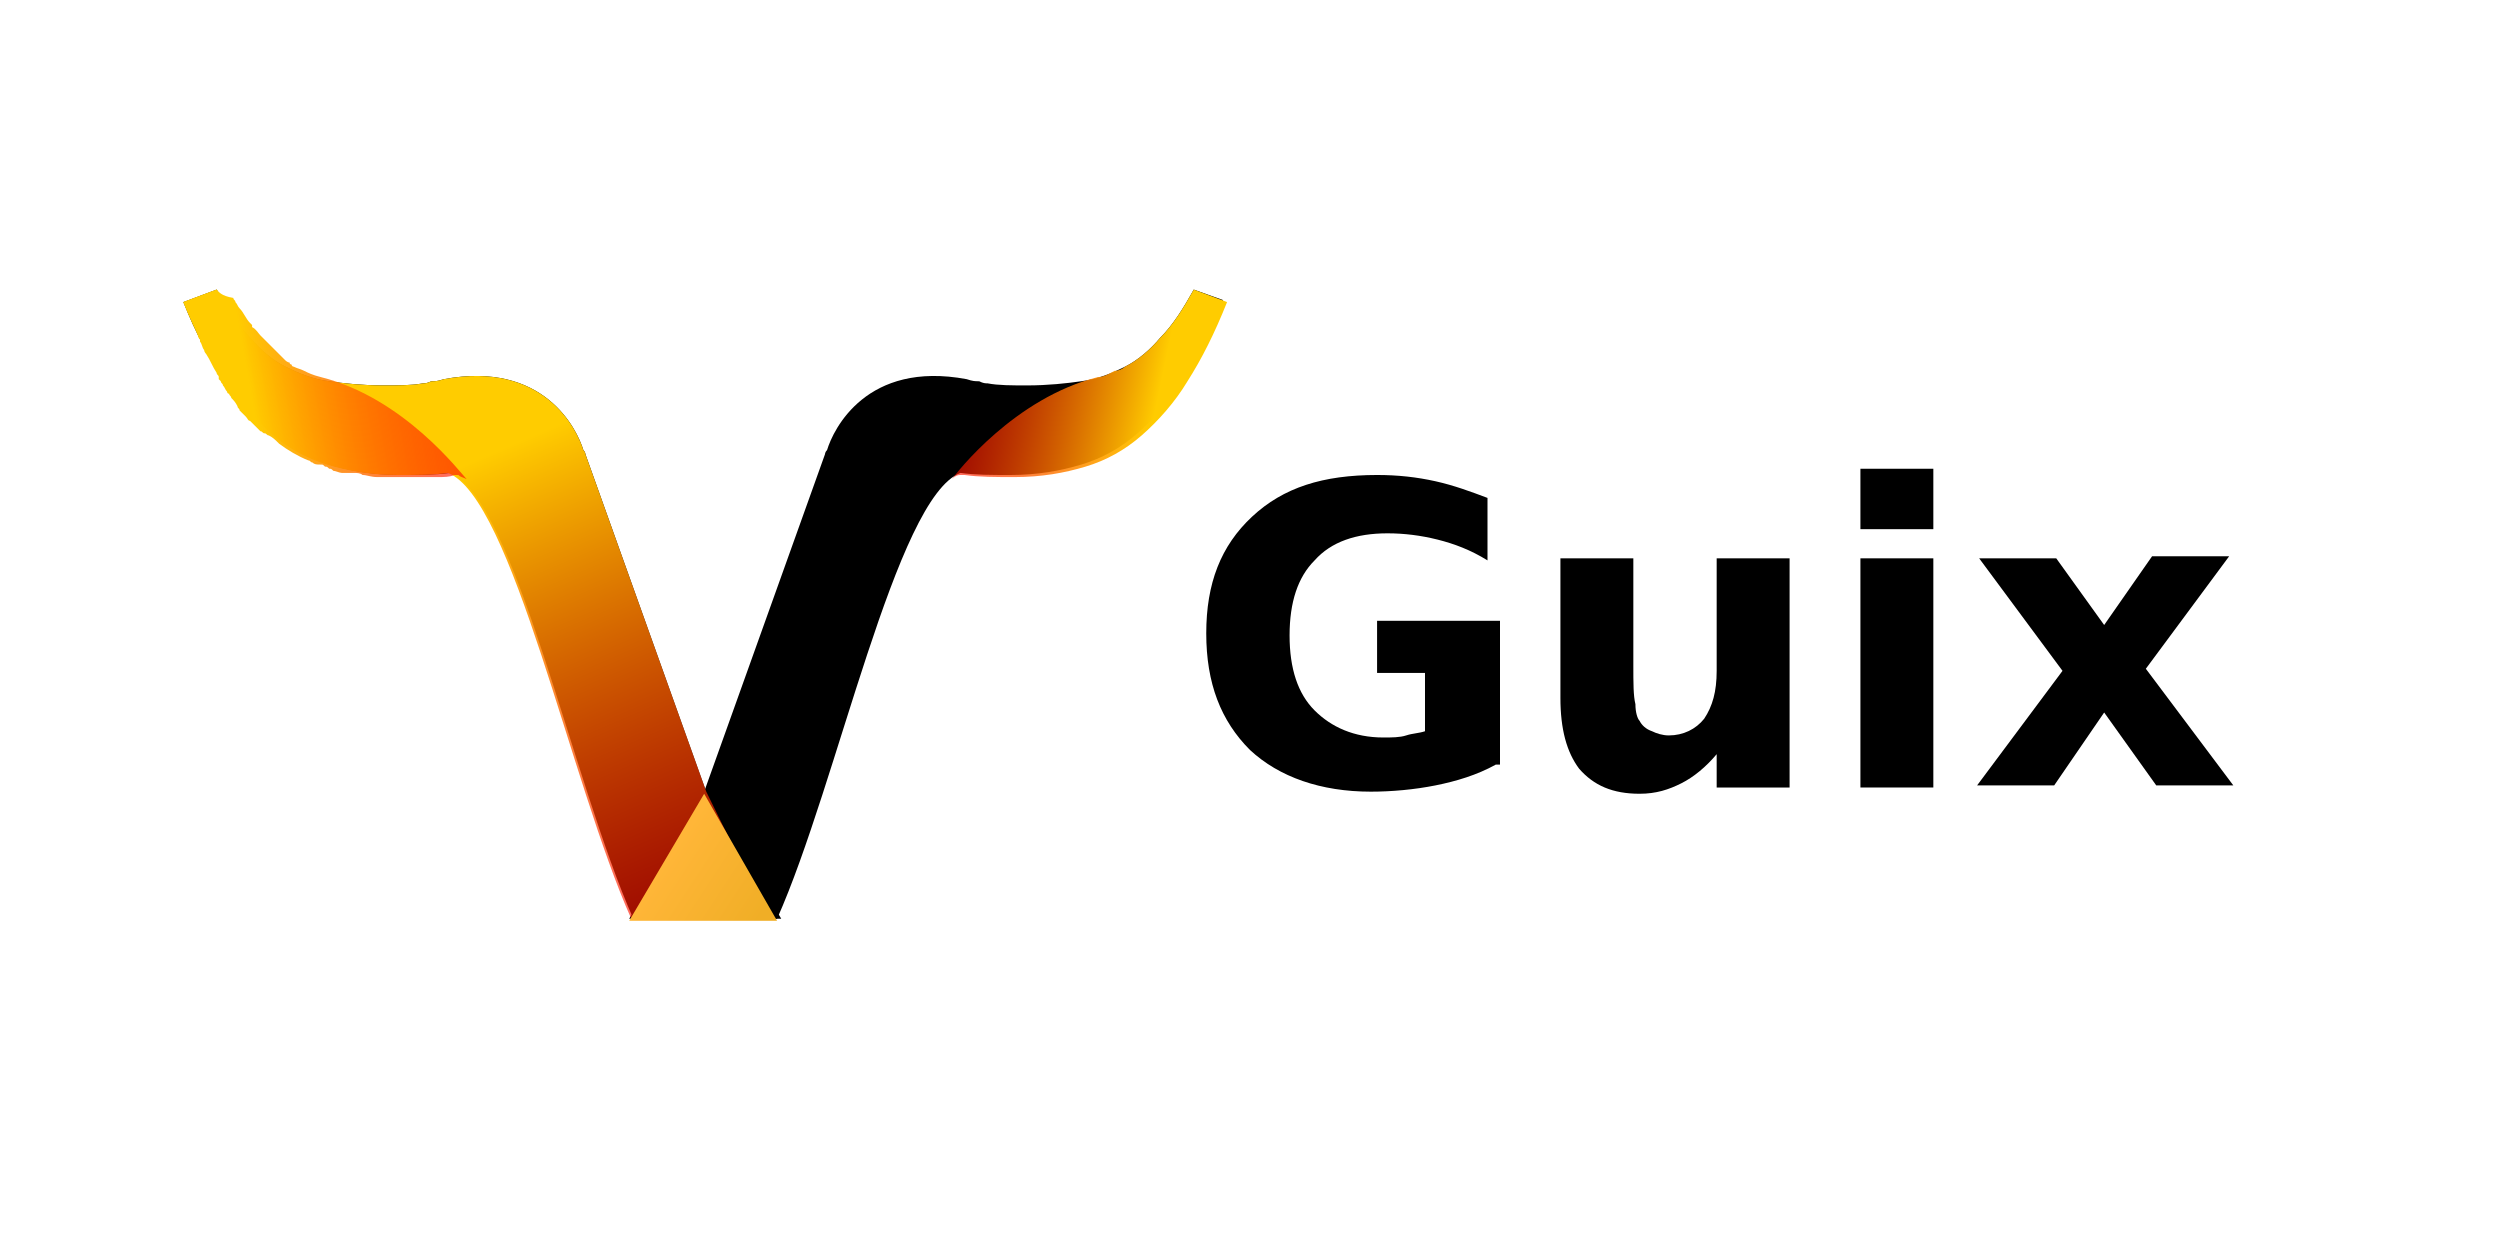 <svg version="1.1" xmlns="http://www.w3.org/2000/svg" x="0" y="0" width="120" height="60">
  <switch>
    <g>
      <path class="st0" d="M71.8 36.7c-.9.5-1.9.8-2.9 1-1 .2-2.1.3-3.1.3-2.4 0-4.4-.7-5.8-2-1.4-1.4-2.1-3.2-2.1-5.6 0-2.4.7-4.2 2.2-5.6 1.5-1.4 3.4-2 6-2 1 0 1.9.1 2.8.3.9.2 1.7.5 2.5.8v3c-.8-.5-1.6-.8-2.4-1-.8-.2-1.6-.3-2.4-.3-1.5 0-2.7.4-3.5 1.3-.8.8-1.2 2-1.2 3.6s.4 2.8 1.2 3.6c.8.8 1.9 1.3 3.3 1.3.4 0 .8 0 1.1-.1.3-.1.6-.1.9-.2v-2.8h-2.3v-2.5H72v6.9"/>
      <path class="st0" d="M74.9 33.5v-6.7h3.5v5.1c0 .9 0 1.5.1 1.9 0 .4.1.7.2.8.1.2.3.4.6.5.2.1.5.2.8.2.7 0 1.3-.3 1.7-.8.4-.6.6-1.3.6-2.3v-5.4h3.5v11h-3.5v-1.6c-.5.6-1.1 1.1-1.7 1.4-.6.3-1.2.5-2 .5-1.3 0-2.2-.4-2.9-1.2-.6-.8-.9-1.9-.9-3.4"/>
      <path class="st0" d="M89.3 26.8h3.5v11h-3.5v-11m0-4.3h3.5v2.9h-3.5v-2.9"/>
      <path class="st0" d="m99 32.2-4-5.4h3.7L101 30l2.3-3.3h3.7l-4 5.4 4.2 5.6h-3.7l-2.5-3.5-2.4 3.5h-3.7l4.1-5.5"/>
      <path class="st1" d="M57.3 13.9c-.5.9-1 1.7-1.6 2.3-.5.6-1.1 1.1-1.7 1.4-.6.3-1.3.6-2.1.7-.7.1-1.6.2-2.6.2-.7 0-1.4 0-1.9-.1-.1 0-.2 0-.4-.1-.2 0-.3 0-.6-.1-4.8-.9-6.4 2.4-6.7 3.4-.1.1-.1.2-.1.2L33.8 38l-3.6 6.1h7.1c2.9-6.5 5.7-20.2 8.8-21.4.7.1 1.5.1 2.4.1 1.3 0 2.4-.2 3.4-.5s1.9-.8 2.7-1.5c.8-.7 1.6-1.6 2.2-2.6.7-1.1 1.3-2.3 1.9-3.8l-1.4-.5z"/>
      <linearGradient id="a" gradientUnits="userSpaceOnUse" x1="16.972" y1="188.938" x2="25.052" y2="187.254" gradientTransform="matrix(1.19 0 0 -1.19 25.734 242.134)">
        <stop offset="0" stop-color="red" stop-opacity=".584"/>
        <stop offset="1" stop-color="#fc0"/>
      </linearGradient>
      <path d="M57.3 13.9c-.5.9-1 1.7-1.6 2.3-.5.6-1.1 1.1-1.7 1.4-.1.1-.3.2-.5.2-.2.1-.5.3-.8.3-4 1-6.8 4.6-7 4.9.1-.1.2-.2.4-.2h.2c.7.1 1.5.1 2.4.1 1.3 0 2.4-.2 3.4-.5s1.9-.8 2.7-1.5c.8-.7 1.6-1.6 2.2-2.6.7-1.1 1.3-2.3 1.9-3.8l-1.6-.6z" fill="url(#a)"/>
      <path class="st1" d="M10.4 13.9c.5.9 1 1.7 1.6 2.3.5.6 1.1 1.1 1.7 1.4.6.3 1.3.6 2.1.7.7.1 1.6.2 2.6.2.7 0 1.4 0 1.9-.1.1 0 .2 0 .4-.1.2 0 .3 0 .6-.1 4.8-.9 6.4 2.4 6.7 3.4.1.1.1.2.1.2L33.9 38l3.6 6.1h-7.1c-2.9-6.5-5.7-20.2-8.8-21.4-.7.1-1.5.1-2.4.1-1.3 0-2.4-.2-3.4-.5s-1.9-.8-2.7-1.5c-.8-.7-1.6-1.6-2.2-2.6-.9-1-1.5-2.2-2.1-3.7l1.6-.6z"/>
      <linearGradient id="b" gradientUnits="userSpaceOnUse" x1="4.164" y1="-688.119" x2="-4.366" y2="-668.247" gradientTransform="matrix(1.19 0 0 -1.19 25.695 -772.136)">
        <stop offset="0" stop-color="red" stop-opacity=".584"/>
        <stop offset="1" stop-color="#fc0"/>
      </linearGradient>
      <path d="M10.4 13.9c.5.9 1 1.7 1.6 2.3.5.6 1.1 1.1 1.7 1.4.6.3 1.3.6 2.1.7.7.1 1.6.2 2.6.2.7 0 1.4 0 1.9-.1.1 0 .2 0 .4-.1.2 0 .3 0 .6-.1 4.8-.9 6.4 2.4 6.7 3.4.1.1.1.2.1.2L33.9 38l3 6.1h-6.6c-2.9-6.5-5.7-20.2-8.8-21.4-.7.1-1.5.1-2.4.1-1.3 0-2.4-.2-3.4-.5s-1.9-.8-2.7-1.5c-.8-.7-1.6-1.6-2.2-2.6-.8-1-1.4-2.2-2-3.7l1.6-.6z" fill="url(#b)"/>
      <linearGradient id="c" gradientUnits="userSpaceOnUse" x1="-274.148" y1="-860.984" x2="-280.738" y2="-865.307" gradientTransform="rotate(180 -75.187 -266.22) scale(.666)">
        <stop offset="0" stop-color="#ffb638"/>
        <stop offset="1" stop-color="#f0ae26"/>
      </linearGradient>
      <path d="m33.8 38.1-3.6 6.1h7.1" fill="url(#c)"/>
      <linearGradient id="d" gradientUnits="userSpaceOnUse" x1="-185.619" y1="188.814" x2="-177.435" y2="187.341" gradientTransform="rotate(180 -99.528 121.067) scale(1.19)">
        <stop offset="0" stop-color="red" stop-opacity=".584"/>
        <stop offset="1" stop-color="#fc0"/>
      </linearGradient>
      <path d="m10.4 13.9-1.6.6c.2.5.4.9.6 1.3 0 .1.1.2.1.3 0 .1.1.2.1.2v.1c.1.1.1.3.2.4 0 .1.1.2.1.2.2.3.3.6.5.9 0 .1.1.1.1.2v.1l.1.1c0 .1.1.1.1.2.1.1.1.2.2.3 0 0 0 .1.1.1 0 .1.1.1.1.2.1.1.2.2.3.4 0 .1.1.1.1.2l.3.3c.1.1.1.2.2.2l.1.1.3.3.1.1c.1 0 .1.1.2.1s.1.1.2.1c.2.1.3.2.5.4.4.3.9.6 1.4.8.1 0 .1.1.2.1.1.1.2.1.4.1.1 0 .1 0 .2.1.1 0 .1 0 .2.1.1 0 .1 0 .2.1.1 0 .3.1.4.1h.6c.1 0 .3 0 .4.1.2 0 .4.1.7.1H21c.3 0 .6 0 .8-.1h.2c.1.1.2.1.4.2-.3-.3-3-3.9-7-4.9-.4-.1-.6-.2-.8-.3-.2-.1-.3-.1-.5-.2 0 0-.1 0-.1-.1 0 0-.1 0-.1-.1-.1 0-.2-.1-.2-.1l-.1-.1-.2-.2-.1-.1-.1-.1-.1-.1-.5-.5-.1-.1c-.1-.1-.2-.3-.4-.4v-.1l-.1-.1c-.2-.2-.3-.5-.5-.7-.1-.1-.1-.2-.2-.3 0-.1-.1-.1-.1-.2-.6-.1-.7-.3-.8-.4z" fill="url(#d)"/>
    </g>
  </switch>
</svg>
